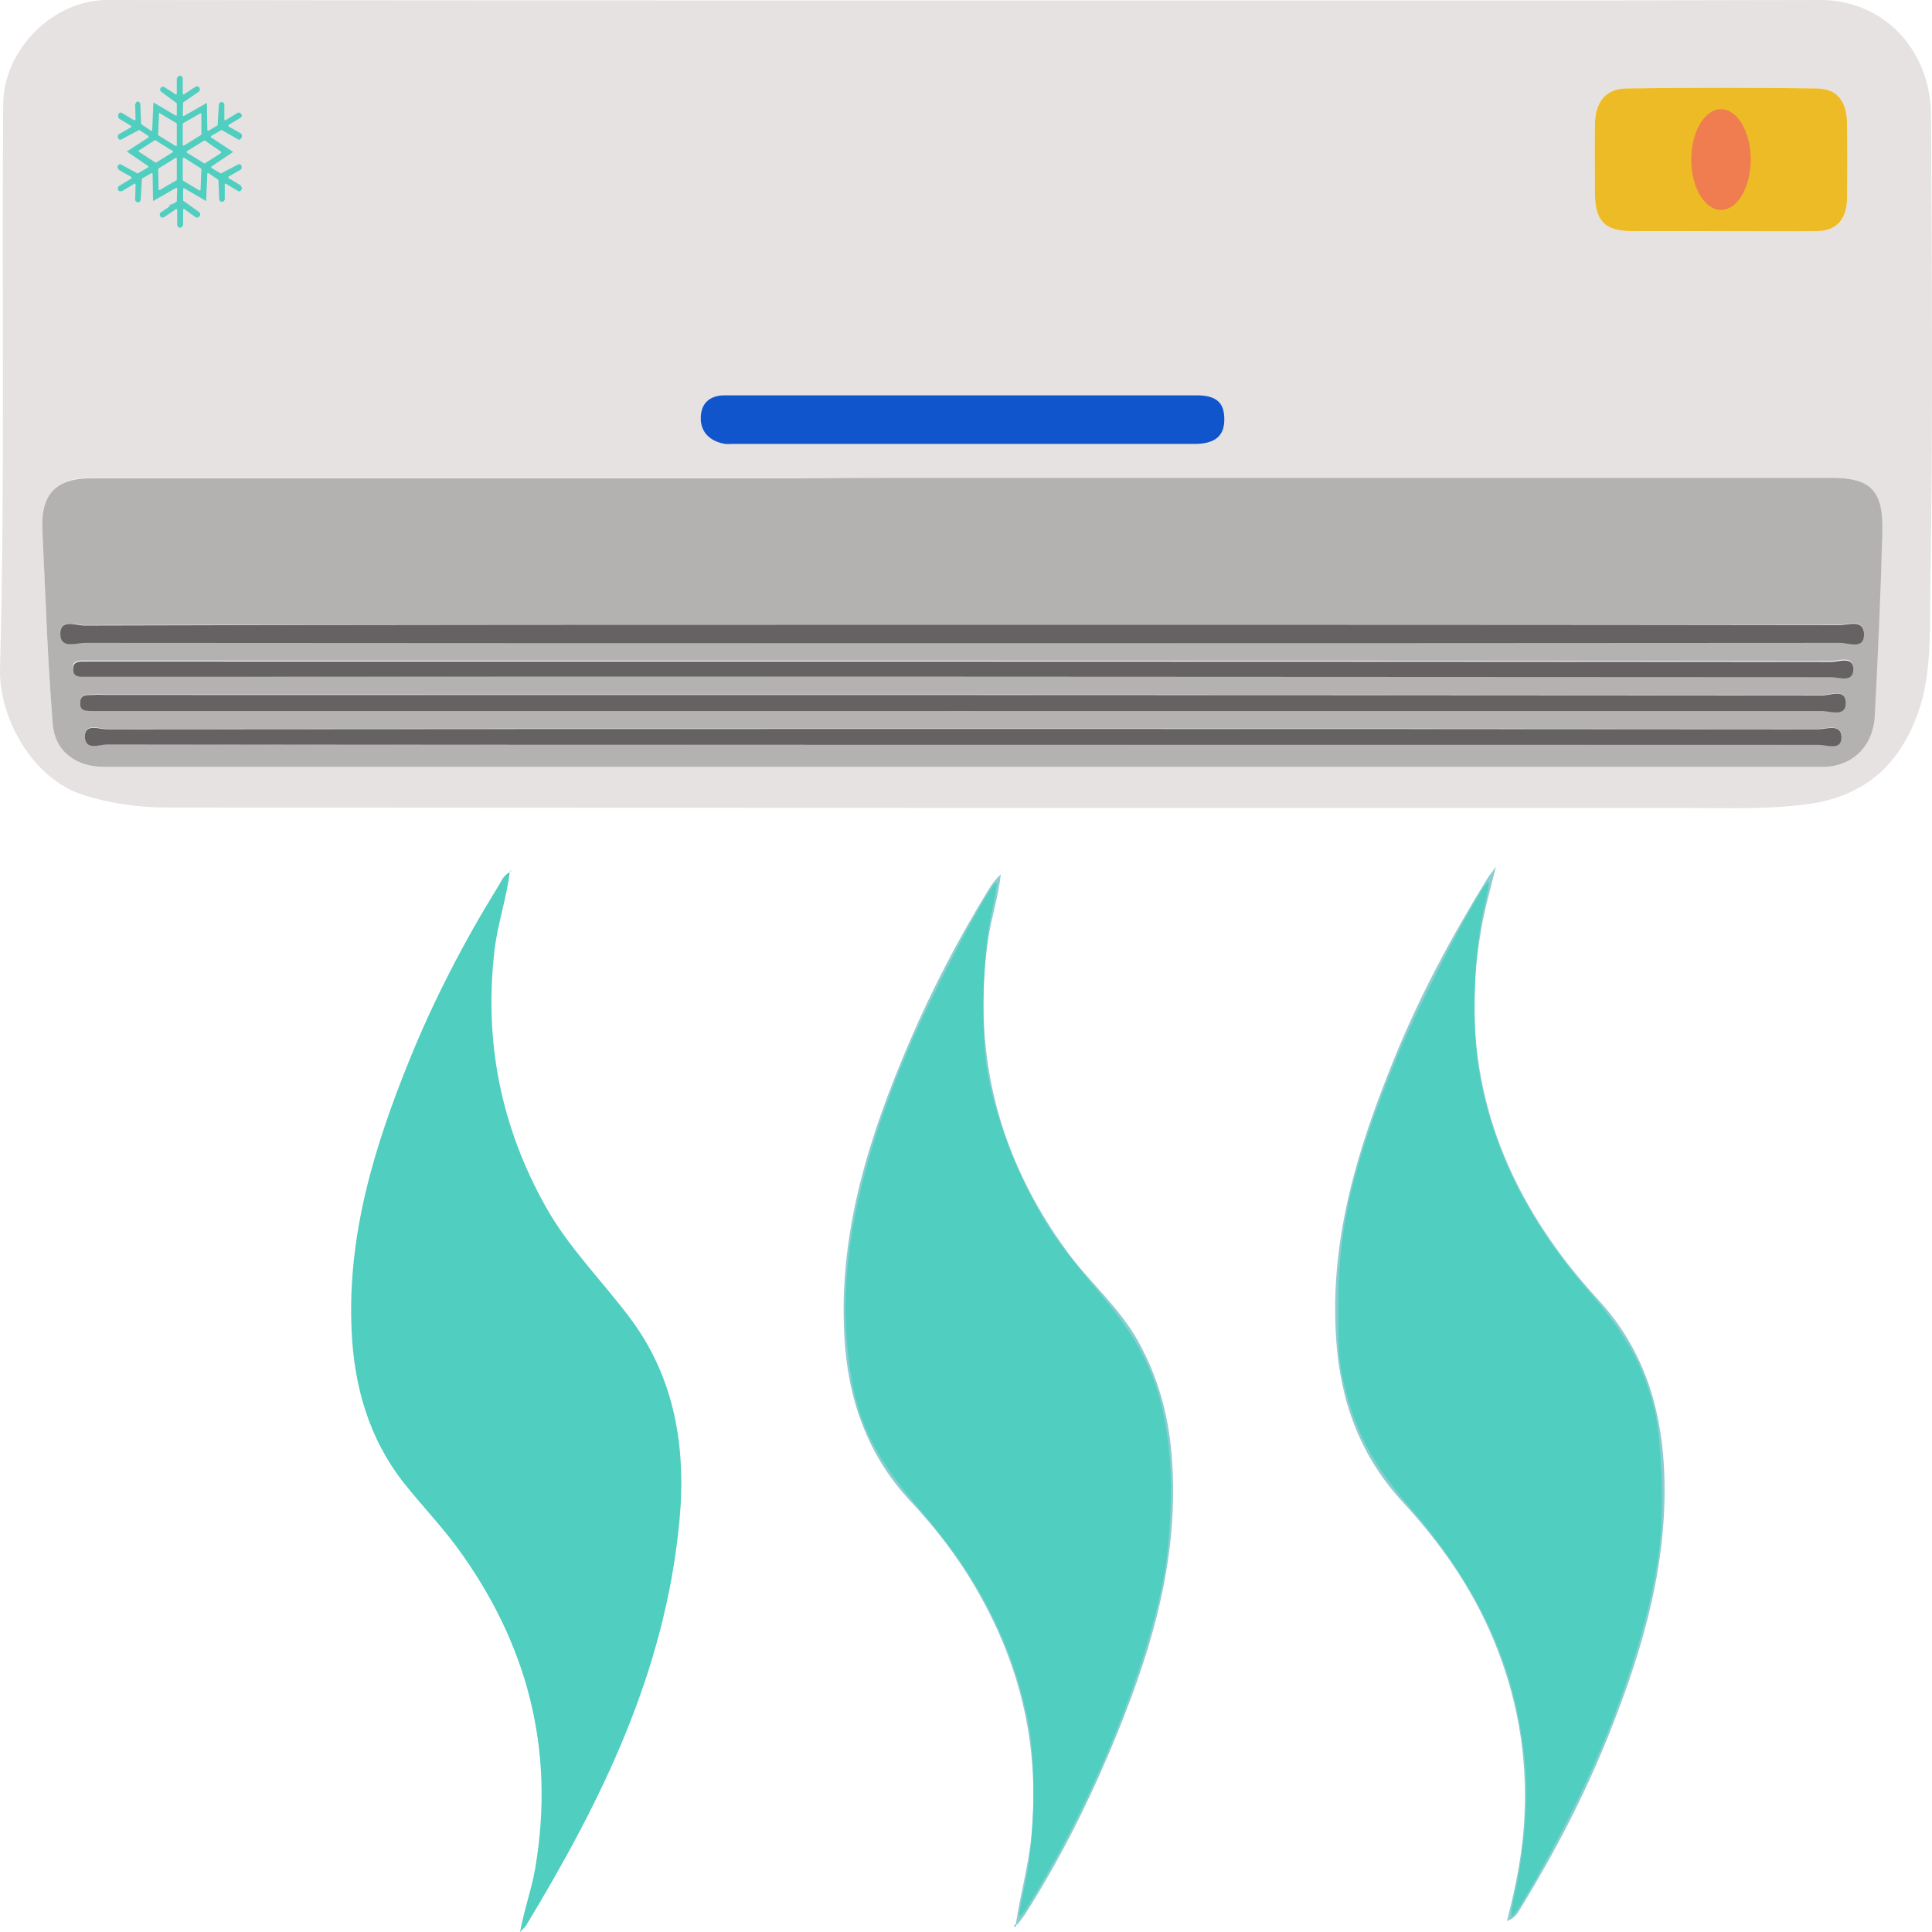 <?xml version="1.0" encoding="UTF-8" standalone="no"?>
<svg
   width="68"
   height="68"
   viewBox="0 0 68 68"
   fill="none"
   version="1.1"
   id="svg241"
   sodipodi:docname="A-A.svg"
   inkscape:version="1.2.1 (9c6d41e, 2022-07-14)"
   xmlns:inkscape="http://www.inkscape.org/namespaces/inkscape"
   xmlns:sodipodi="http://sodipodi.sourceforge.net/DTD/sodipodi-0.dtd"
   xmlns="http://www.w3.org/2000/svg"
   xmlns:svg="http://www.w3.org/2000/svg">
  <defs
     id="defs245" />
  <sodipodi:namedview
     id="namedview243"
     pagecolor="#ffffff"
     bordercolor="#000000"
     borderopacity="0.25"
     inkscape:showpageshadow="2"
     inkscape:pageopacity="0.0"
     inkscape:pagecheckerboard="0"
     inkscape:deskcolor="#d1d1d1"
     showgrid="false"
     inkscape:zoom="9.0588235"
     inkscape:cx="14.12987"
     inkscape:cy="34"
     inkscape:window-width="1470"
     inkscape:window-height="836"
     inkscape:window-x="0"
     inkscape:window-y="37"
     inkscape:window-maximized="1"
     inkscape:current-layer="svg241" />
  <path
     d="M34.04 0.015C44.056 0.015 54.058 0.03 64.075 0C66.251 0 67.953 1.698 67.967 4.081C67.995 9.653 68.037 15.239 67.939 20.81C67.911 22.314 68.009 23.878 67.409 25.353C66.655 27.215 65.33 28.094 63.517 28.317C62.094 28.496 60.685 28.436 59.262 28.436C41.461 28.436 23.675 28.436 5.874 28.422C4.898 28.422 3.921 28.287 2.959 27.989C1.131 27.423 -0.041 25.249 0.001 23.55C0.182 16.922 0.057 10.293 0.113 3.664C0.127 1.728 1.884 0 3.768 0C13.854 0.015 23.94 0.015 34.04 0.015ZM33.858 16.817C31.891 16.817 29.938 16.817 27.971 16.817C19.713 16.817 11.454 16.817 3.21 16.817C1.968 16.817 1.41 17.384 1.494 18.709C1.536 19.514 1.577 20.333 1.605 21.137C1.661 22.582 1.745 24.027 1.856 25.472C1.912 26.142 2.261 26.619 2.861 26.857C3.238 27.006 3.628 26.991 4.019 26.991C23.94 26.991 43.847 26.991 63.768 26.991C63.907 26.991 64.061 26.991 64.2 26.991C65.191 26.962 65.916 26.262 65.972 25.189C66.07 23.044 66.167 20.884 66.237 18.739C66.279 17.264 65.832 16.817 64.437 16.817C54.24 16.817 44.056 16.817 33.858 16.817ZM60.573 8.133C61.703 8.133 62.847 8.148 63.977 8.133C64.647 8.118 65.009 7.731 65.009 7.016C65.023 6.107 65.023 5.214 65.009 4.305C65.009 3.56 64.66 3.128 63.963 3.113C61.717 3.083 59.471 3.083 57.225 3.113C56.514 3.128 56.137 3.59 56.137 4.35C56.123 5.169 56.137 5.973 56.137 6.793C56.137 7.776 56.486 8.133 57.42 8.133C58.467 8.148 59.513 8.133 60.573 8.133ZM33.928 13.913C31.989 13.913 30.05 13.913 28.111 13.913C27.246 13.913 26.381 13.913 25.516 13.913C25.042 13.913 24.693 14.151 24.665 14.658C24.637 15.194 24.972 15.492 25.446 15.611C25.544 15.641 25.656 15.626 25.753 15.626C31.194 15.626 36.648 15.626 42.089 15.626C42.773 15.626 43.093 15.343 43.093 14.762C43.093 14.151 42.814 13.913 42.103 13.913C39.369 13.913 36.648 13.913 33.928 13.913Z"
     fill="#E5E2E1"
     id="path201" />
  <path
     d="M17.941 30.701C17.83 31.609 17.523 32.488 17.411 33.397C17.021 36.644 17.634 39.653 19.197 42.453C20.02 43.928 21.192 45.075 22.182 46.401C23.745 48.486 24.163 50.944 23.912 53.551C23.41 58.854 21.164 63.397 18.513 67.776C18.485 67.821 18.43 67.866 18.304 68C18.457 67.181 18.709 66.496 18.834 65.781C19.56 61.55 18.541 57.811 16.086 54.46C15.5 53.67 14.816 52.955 14.203 52.181C12.989 50.631 12.459 48.799 12.375 46.818C12.222 43.481 13.17 40.383 14.384 37.374C15.249 35.229 16.309 33.188 17.509 31.237C17.634 31.058 17.704 30.805 17.941 30.701Z"
     fill="#8ACDD1"
     id="path203"
     style="fill:#50cebf;fill-opacity:1" />
  <path
     d="M35.756 67.717C35.909 66.674 36.202 65.676 36.3 64.619C36.606 61.49 35.923 58.645 34.402 55.994C33.733 54.817 32.924 53.774 32.017 52.806C30.524 51.197 29.827 49.216 29.715 46.982C29.52 43.318 30.608 39.951 32.003 36.689C32.812 34.797 33.761 32.995 34.821 31.267C34.932 31.088 35.058 30.924 35.225 30.775C35.142 31.565 34.891 32.294 34.779 33.054C34.193 37.165 35.184 40.8 37.555 44.047C38.35 45.135 39.397 46.014 40.066 47.22C40.75 48.457 41.126 49.782 41.238 51.212C41.545 54.936 40.457 58.333 39.062 61.639C38.211 63.65 37.22 65.587 36.062 67.404C35.979 67.523 35.881 67.643 35.797 67.747L35.756 67.717Z"
     fill="#8ACDD1"
     id="path205" />
  <path
     d="M53.04 67.613C53.361 66.361 53.598 65.17 53.654 63.948C53.765 61.744 53.389 59.673 52.552 57.677C51.785 55.845 50.669 54.266 49.357 52.851C47.892 51.257 47.167 49.335 47.028 47.116C46.79 43.63 47.781 40.443 49.05 37.314C49.957 35.065 51.101 32.95 52.356 30.909C52.412 30.82 52.482 30.745 52.649 30.507C52.44 31.371 52.245 32.026 52.133 32.712C51.394 36.897 52.384 40.636 54.798 43.973C55.258 44.613 55.774 45.224 56.304 45.805C57.769 47.414 58.439 49.38 58.564 51.585C58.746 54.877 57.867 57.93 56.681 60.91C55.83 63.069 54.77 65.11 53.584 67.061C53.459 67.24 53.389 67.493 53.04 67.613Z"
     fill="#8ACDD1"
     id="path207" />
  <path
     d="M17.941 30.701C17.941 30.686 17.955 30.656 17.969 30.641C17.969 30.626 17.997 30.641 18.011 30.626C17.983 30.656 17.955 30.686 17.941 30.701Z"
     fill="#8ACDD1"
     id="path209" />
  <path
     d="M35.783 67.747C35.77 67.776 35.742 67.806 35.728 67.836C35.658 67.776 35.714 67.747 35.756 67.717L35.783 67.747Z"
     fill="#8ACDD1"
     id="path211" />
  <path
     d="M33.858 16.818C44.056 16.818 54.254 16.818 64.451 16.818C65.846 16.818 66.293 17.265 66.251 18.739C66.195 20.884 66.097 23.044 65.986 25.189C65.93 26.262 65.205 26.962 64.214 26.991C64.075 26.991 63.921 26.991 63.782 26.991C43.861 26.991 23.954 26.991 4.033 26.991C3.642 26.991 3.252 27.006 2.875 26.858C2.261 26.619 1.912 26.142 1.856 25.487C1.745 24.042 1.661 22.597 1.605 21.152C1.564 20.348 1.536 19.529 1.494 18.724C1.41 17.384 1.968 16.832 3.21 16.832C11.468 16.832 19.727 16.832 27.971 16.832C29.938 16.818 31.891 16.818 33.858 16.818ZM33.914 21.986C23.591 21.986 13.282 21.986 2.959 22.001C2.666 22.001 2.108 21.763 2.122 22.314C2.135 22.851 2.68 22.612 2.986 22.612C23.577 22.627 44.182 22.627 64.772 22.612C65.065 22.612 65.623 22.865 65.609 22.299C65.595 21.763 65.051 21.986 64.744 21.986C54.477 21.986 44.196 21.986 33.914 21.986ZM33.9 23.819C44.084 23.819 54.254 23.819 64.437 23.804C64.716 23.804 65.233 24.042 65.219 23.491C65.205 23.059 64.716 23.267 64.437 23.267C44.084 23.253 23.73 23.253 3.377 23.253C3.21 23.253 3.042 23.253 2.875 23.253C2.693 23.253 2.54 23.312 2.554 23.551C2.568 23.744 2.707 23.789 2.861 23.789C3.042 23.789 3.238 23.789 3.419 23.789C13.589 23.819 23.744 23.819 33.9 23.819ZM33.844 25.025C43.93 25.025 54.03 25.025 64.117 25.01C64.409 25.01 64.967 25.249 64.967 24.698C64.954 24.236 64.423 24.459 64.144 24.459C44 24.444 23.856 24.444 3.726 24.444C3.586 24.444 3.433 24.429 3.293 24.444C3.098 24.459 2.833 24.385 2.819 24.712C2.805 25.055 3.07 24.995 3.265 25.01C3.433 25.025 3.6 25.01 3.754 25.01C13.784 25.025 23.814 25.025 33.844 25.025ZM33.928 26.217C43.958 26.217 53.989 26.217 64.019 26.202C64.298 26.202 64.828 26.425 64.814 25.919C64.8 25.457 64.284 25.651 63.991 25.651C43.916 25.636 23.842 25.636 3.754 25.651C3.489 25.651 3 25.442 2.986 25.889C2.973 26.425 3.503 26.187 3.782 26.187C13.826 26.217 23.884 26.217 33.928 26.217Z"
     fill="#B3B2B1"
     id="path213" />
  <path
     d="M60.573 8.133C59.527 8.133 58.467 8.133 57.42 8.133C56.486 8.133 56.137 7.776 56.137 6.792C56.137 5.973 56.123 5.169 56.137 4.35C56.151 3.59 56.514 3.128 57.225 3.113C59.471 3.083 61.717 3.083 63.963 3.113C64.661 3.128 64.996 3.56 65.009 4.305C65.023 5.214 65.023 6.107 65.009 7.016C64.996 7.716 64.647 8.118 63.977 8.133C62.833 8.148 61.703 8.133 60.573 8.133Z"
     fill="#F49934"
     id="path215"
     style="fill:#edbb26;fill-opacity:1" />
  <path
     d="M33.928 13.913C36.648 13.913 39.369 13.913 42.103 13.913C42.815 13.913 43.093 14.166 43.093 14.762C43.093 15.343 42.773 15.611 42.089 15.626C36.648 15.626 31.194 15.626 25.753 15.626C25.656 15.626 25.544 15.641 25.446 15.611C24.972 15.507 24.637 15.194 24.665 14.658C24.693 14.136 25.042 13.913 25.516 13.913C26.381 13.913 27.246 13.913 28.111 13.913C30.05 13.913 31.989 13.913 33.928 13.913Z"
     fill="#B3B2B1"
     id="path217"
     style="fill:#1155cc;fill-opacity:1" />
  <path
     d="M6.041 7.418C5.832 7.21 6.013 7.18 6.167 7.15L6.181 7.165C6.125 7.254 6.083 7.344 6.041 7.418Z"
     fill="#8ACDD1"
     id="path219" />
  <path
     d="M33.914 21.986C44.196 21.986 54.463 21.986 64.744 22.001C65.051 22.001 65.595 21.778 65.609 22.314C65.623 22.88 65.065 22.627 64.772 22.627C44.182 22.642 23.577 22.642 2.987 22.627C2.68 22.627 2.136 22.85 2.122 22.329C2.108 21.763 2.666 22.016 2.959 22.016C13.282 21.986 23.605 21.986 33.914 21.986Z"
     fill="#666264"
     id="path221" />
  <path
     d="M33.9 23.819C23.744 23.819 13.589 23.819 3.433 23.819C3.251 23.819 3.056 23.819 2.875 23.819C2.721 23.819 2.582 23.774 2.568 23.58C2.554 23.342 2.693 23.282 2.889 23.282C3.056 23.282 3.224 23.282 3.391 23.282C23.744 23.282 44.098 23.282 64.451 23.297C64.716 23.297 65.204 23.089 65.232 23.521C65.246 24.057 64.73 23.834 64.451 23.834C54.254 23.834 44.07 23.819 33.9 23.819Z"
     fill="#666264"
     id="path223" />
  <path
     d="M33.844 25.025C23.814 25.025 13.784 25.025 3.754 25.025C3.586 25.025 3.419 25.025 3.265 25.025C3.07 25.01 2.805 25.07 2.819 24.727C2.833 24.4 3.098 24.474 3.293 24.459C3.433 24.444 3.586 24.459 3.726 24.459C23.87 24.459 44.014 24.459 64.144 24.474C64.423 24.474 64.953 24.236 64.967 24.712C64.981 25.264 64.423 25.025 64.116 25.025C54.03 25.025 43.93 25.025 33.844 25.025Z"
     fill="#666264"
     id="path225" />
  <path
     d="M33.928 26.217C23.884 26.217 13.826 26.217 3.781 26.202C3.502 26.202 2.986 26.44 2.986 25.904C3 25.457 3.489 25.666 3.754 25.666C23.828 25.651 43.902 25.651 63.991 25.666C64.284 25.666 64.8 25.457 64.814 25.934C64.828 26.44 64.298 26.217 64.019 26.217C53.989 26.217 43.958 26.217 33.928 26.217Z"
     fill="#666264"
     id="path227" />
  <path
     d="M6.042 7.433C6.083 7.344 6.125 7.254 6.167 7.165C6.362 7.388 6.209 7.403 6.042 7.433Z"
     fill="#E5E2E1"
     id="path229" />
  <path
     d="M6.544 3.724C6.516 3.679 6.488 3.635 6.446 3.59C6.474 3.575 6.488 3.575 6.516 3.56C6.53 3.62 6.53 3.664 6.544 3.724Z"
     fill="#E5E2E1"
     id="path231" />
  <path
     d="M4.995 4.32C5.009 4.35 5.023 4.379 5.023 4.424C5.023 4.439 4.995 4.454 4.981 4.454C4.967 4.409 4.953 4.379 4.953 4.35C4.953 4.335 4.981 4.32 4.995 4.32Z"
     fill="#E5E2E1"
     id="path233" />
  <path
     d="M7.855 6.569C7.855 6.599 7.869 6.629 7.883 6.673C7.883 6.688 7.855 6.703 7.841 6.703C7.827 6.673 7.813 6.644 7.813 6.599C7.813 6.599 7.841 6.584 7.855 6.569Z"
     fill="#E5E2E1"
     id="path235" />
  <path
     d="M60.573 7.388C61.151 7.388 61.619 6.595 61.619 5.616C61.619 4.637 61.151 3.843 60.573 3.843C59.995 3.843 59.527 4.637 59.527 5.616C59.527 6.595 59.995 7.388 60.573 7.388Z"
     fill="#EF7D50"
     id="path237" />
  <path
     d="M6.335 8.014C6.279 8.014 6.237 7.969 6.237 7.91V7.388C6.237 7.374 6.223 7.359 6.223 7.359H6.209H6.195L5.777 7.642C5.763 7.642 5.749 7.657 5.721 7.657C5.693 7.657 5.651 7.642 5.637 7.612C5.609 7.552 5.623 7.493 5.679 7.463L6.223 7.091L6.237 6.644C6.237 6.629 6.237 6.614 6.223 6.614H6.209H6.195L5.386 7.076L5.372 6.122C5.372 6.107 5.358 6.093 5.358 6.093H5.344H5.33L4.995 6.286L4.954 7.016C4.954 7.076 4.912 7.12 4.856 7.12C4.828 7.12 4.8 7.105 4.786 7.091C4.758 7.061 4.758 7.031 4.758 7.001L4.772 6.495C4.772 6.48 4.772 6.465 4.758 6.465H4.744H4.73L4.312 6.718C4.284 6.733 4.27 6.733 4.242 6.733C4.214 6.733 4.172 6.718 4.158 6.688C4.144 6.659 4.144 6.629 4.158 6.599C4.158 6.569 4.186 6.554 4.2 6.539L4.619 6.286C4.633 6.286 4.633 6.271 4.633 6.256C4.633 6.241 4.619 6.227 4.619 6.227L4.2 5.988C4.172 5.958 4.158 5.944 4.144 5.914C4.13 5.884 4.144 5.854 4.144 5.839C4.158 5.809 4.2 5.78 4.228 5.78C4.242 5.78 4.256 5.78 4.27 5.795L4.842 6.107L5.205 5.899C5.219 5.899 5.219 5.884 5.219 5.869C5.219 5.854 5.219 5.839 5.205 5.839L4.465 5.333L5.219 4.841C5.232 4.841 5.232 4.826 5.232 4.811C5.232 4.797 5.232 4.782 5.219 4.782L4.898 4.573L4.284 4.901C4.27 4.901 4.256 4.916 4.242 4.916C4.2 4.916 4.172 4.901 4.158 4.856C4.144 4.826 4.144 4.797 4.144 4.782C4.158 4.752 4.172 4.737 4.186 4.722L4.605 4.484C4.619 4.484 4.619 4.469 4.619 4.454C4.619 4.439 4.619 4.424 4.605 4.424L4.186 4.171C4.172 4.141 4.158 4.111 4.158 4.082C4.158 4.052 4.158 4.022 4.172 4.007C4.186 3.977 4.228 3.962 4.256 3.962C4.27 3.962 4.284 3.962 4.298 3.977L4.716 4.231H4.73H4.744C4.758 4.216 4.772 4.216 4.772 4.201L4.758 3.694C4.758 3.664 4.772 3.635 4.786 3.62C4.8 3.59 4.814 3.575 4.842 3.575C4.898 3.575 4.94 3.62 4.94 3.679L4.967 4.365L5.316 4.603H5.33H5.344C5.358 4.603 5.358 4.588 5.358 4.573L5.4 3.605L6.181 4.067H6.195H6.209C6.223 4.067 6.223 4.052 6.223 4.037V3.635L5.679 3.232C5.651 3.218 5.637 3.188 5.637 3.173C5.637 3.143 5.637 3.113 5.651 3.098C5.665 3.069 5.707 3.054 5.735 3.054C5.749 3.054 5.777 3.054 5.791 3.069L6.181 3.322H6.195H6.209C6.223 3.322 6.223 3.307 6.223 3.292V2.771C6.237 2.726 6.279 2.666 6.335 2.666C6.39 2.666 6.432 2.711 6.432 2.771V3.292C6.432 3.307 6.446 3.322 6.446 3.322H6.46H6.474L6.879 3.054C6.907 3.039 6.92 3.039 6.934 3.039C6.962 3.039 7.004 3.054 7.018 3.084C7.032 3.113 7.032 3.143 7.032 3.173C7.032 3.203 7.004 3.218 6.99 3.232L6.446 3.605L6.432 4.052C6.432 4.067 6.432 4.082 6.446 4.082H6.46H6.474L7.283 3.62L7.297 4.573C7.297 4.588 7.311 4.603 7.311 4.603H7.325H7.339L7.66 4.409L7.702 3.694C7.702 3.635 7.744 3.59 7.799 3.59C7.855 3.59 7.897 3.635 7.897 3.694V4.201C7.897 4.216 7.897 4.216 7.911 4.231H7.925H7.939L8.357 3.977C8.371 3.962 8.385 3.962 8.399 3.962C8.441 3.962 8.469 3.977 8.483 4.007C8.511 4.037 8.511 4.067 8.511 4.082C8.511 4.111 8.483 4.126 8.469 4.141L8.05 4.394C8.037 4.394 8.037 4.409 8.037 4.424C8.037 4.439 8.05 4.454 8.05 4.454L8.469 4.692C8.497 4.707 8.511 4.722 8.511 4.752C8.525 4.782 8.511 4.811 8.511 4.826C8.483 4.886 8.455 4.916 8.413 4.916C8.399 4.916 8.385 4.916 8.371 4.901L7.799 4.573L7.437 4.782C7.423 4.782 7.423 4.797 7.423 4.811C7.423 4.826 7.423 4.841 7.437 4.841L8.204 5.348L7.451 5.854C7.437 5.854 7.437 5.869 7.437 5.884C7.437 5.899 7.437 5.914 7.451 5.914L7.771 6.107L8.371 5.795C8.385 5.78 8.399 5.78 8.413 5.78C8.455 5.78 8.483 5.795 8.497 5.839C8.511 5.869 8.511 5.899 8.497 5.914C8.511 5.944 8.483 5.958 8.469 5.973L8.05 6.212C8.037 6.212 8.037 6.227 8.037 6.241C8.037 6.256 8.037 6.271 8.05 6.271L8.469 6.524C8.483 6.554 8.497 6.569 8.511 6.599C8.511 6.629 8.511 6.659 8.497 6.673C8.483 6.718 8.455 6.733 8.413 6.733C8.399 6.733 8.385 6.733 8.371 6.718L7.953 6.465H7.939H7.925C7.911 6.465 7.911 6.48 7.911 6.495V7.001C7.911 7.031 7.897 7.061 7.883 7.076C7.869 7.091 7.841 7.105 7.813 7.105C7.758 7.105 7.716 7.061 7.716 7.001L7.688 6.331L7.339 6.093H7.325H7.311C7.297 6.093 7.297 6.107 7.297 6.122L7.255 7.076L6.488 6.629H6.474H6.46C6.446 6.629 6.446 6.644 6.446 6.659V7.061L7.004 7.463C7.046 7.493 7.06 7.552 7.032 7.612C7.004 7.627 6.976 7.657 6.934 7.657C6.92 7.657 6.893 7.657 6.879 7.642L6.488 7.359H6.474H6.46C6.446 7.359 6.446 7.374 6.446 7.388V7.91C6.432 7.969 6.39 8.014 6.335 8.014ZM6.46 5.556H6.446C6.432 5.556 6.432 5.571 6.432 5.586V6.331C6.432 6.346 6.446 6.361 6.446 6.361L7.018 6.703H7.032H7.046C7.06 6.703 7.06 6.688 7.06 6.673L7.088 5.958C7.088 5.944 7.088 5.929 7.074 5.929L6.488 5.556C6.474 5.556 6.474 5.556 6.46 5.556ZM6.195 5.556H6.181L5.581 5.929C5.567 5.929 5.567 5.944 5.567 5.958L5.581 6.659C5.581 6.673 5.581 6.688 5.595 6.688H5.609H5.623L6.209 6.346C6.223 6.346 6.223 6.331 6.223 6.316V5.586C6.223 5.571 6.223 5.556 6.209 5.556C6.209 5.556 6.209 5.556 6.195 5.556ZM7.199 4.946H7.186L6.586 5.318C6.572 5.318 6.572 5.333 6.572 5.348C6.572 5.363 6.572 5.378 6.586 5.378L7.186 5.75H7.199H7.213L7.771 5.392C7.785 5.392 7.785 5.378 7.785 5.363C7.785 5.348 7.785 5.333 7.771 5.333L7.213 4.946H7.199ZM5.47 4.931H5.456L4.898 5.288C4.884 5.288 4.884 5.303 4.884 5.318C4.884 5.333 4.884 5.348 4.898 5.348L5.47 5.72H5.484H5.498L6.097 5.348C6.097 5.378 6.097 5.363 6.097 5.348C6.097 5.333 6.097 5.318 6.083 5.318L5.484 4.946C5.47 4.931 5.47 4.931 5.47 4.931ZM5.623 3.977H5.609C5.595 3.977 5.595 3.992 5.595 4.007L5.567 4.737C5.567 4.752 5.567 4.767 5.581 4.767L6.181 5.139H6.195H6.209C6.223 5.139 6.223 5.124 6.223 5.109V4.365C6.223 4.35 6.209 4.335 6.209 4.335L5.637 3.992C5.637 3.977 5.623 3.977 5.623 3.977ZM7.06 3.992H7.046L6.446 4.335C6.432 4.335 6.432 4.35 6.432 4.365V5.094C6.432 5.109 6.432 5.124 6.446 5.124H6.46H6.474L7.074 4.752C7.088 4.752 7.088 4.737 7.088 4.722V4.022C7.088 4.007 7.088 3.992 7.074 3.992C7.06 3.992 7.06 3.992 7.06 3.992Z"
     fill="#89CCD0"
     id="path239"
     style="fill:#50cebf;fill-opacity:1" />
  <path
     style="fill:#50cebf;fill-opacity:1;stroke-width:0.11"
     d="m 35.877,67.365 c 1.88e-4,-0.046 0.108,-0.604 0.24,-1.242 0.32,-1.546 0.345,-4.245 0.052,-5.63 -0.57,-2.696 -1.729,-4.961 -3.729,-7.286 -1.848,-2.148 -2.407,-3.414 -2.629,-5.958 -0.255,-2.916 0.443,-6.264 2.141,-10.272 0.885,-2.089 2.984,-6.053 3.129,-5.908 0.022,0.022 -0.07,0.554 -0.205,1.182 -0.298,1.386 -0.358,4.176 -0.118,5.502 0.338,1.87 1.21,4.009 2.311,5.675 0.277,0.42 0.997,1.339 1.598,2.042 1.674,1.957 2.29,3.405 2.505,5.882 0.099,1.14 0.003,3.02 -0.212,4.148 -0.613,3.216 -2.334,7.49 -4.446,11.037 -0.511,0.858 -0.638,1.024 -0.637,0.828 z"
     id="path1979" />
  <path
     style="fill:#50cebf;fill-opacity:1;stroke-width:0.11"
     d="m 53.326,66.617 c 0.285,-1.196 0.459,-3.16 0.376,-4.247 -0.268,-3.524 -1.496,-6.309 -4.135,-9.383 -1.181,-1.375 -1.785,-2.472 -2.177,-3.949 -0.25,-0.941 -0.285,-1.299 -0.29,-2.895 -0.009,-2.923 0.49,-5.073 2.072,-8.935 0.799,-1.95 3.076,-6.303 3.222,-6.158 0.023,0.023 -0.061,0.485 -0.186,1.026 -0.335,1.449 -0.411,4.083 -0.16,5.582 0.459,2.743 1.687,5.238 3.782,7.683 1.395,1.627 1.946,2.593 2.366,4.144 0.286,1.057 0.389,3.548 0.207,5.01 -0.304,2.443 -1.351,5.678 -2.83,8.747 -0.867,1.798 -2.217,4.206 -2.359,4.206 -0.046,0 0.005,-0.374 0.114,-0.831 z"
     id="path1981" />
</svg>
